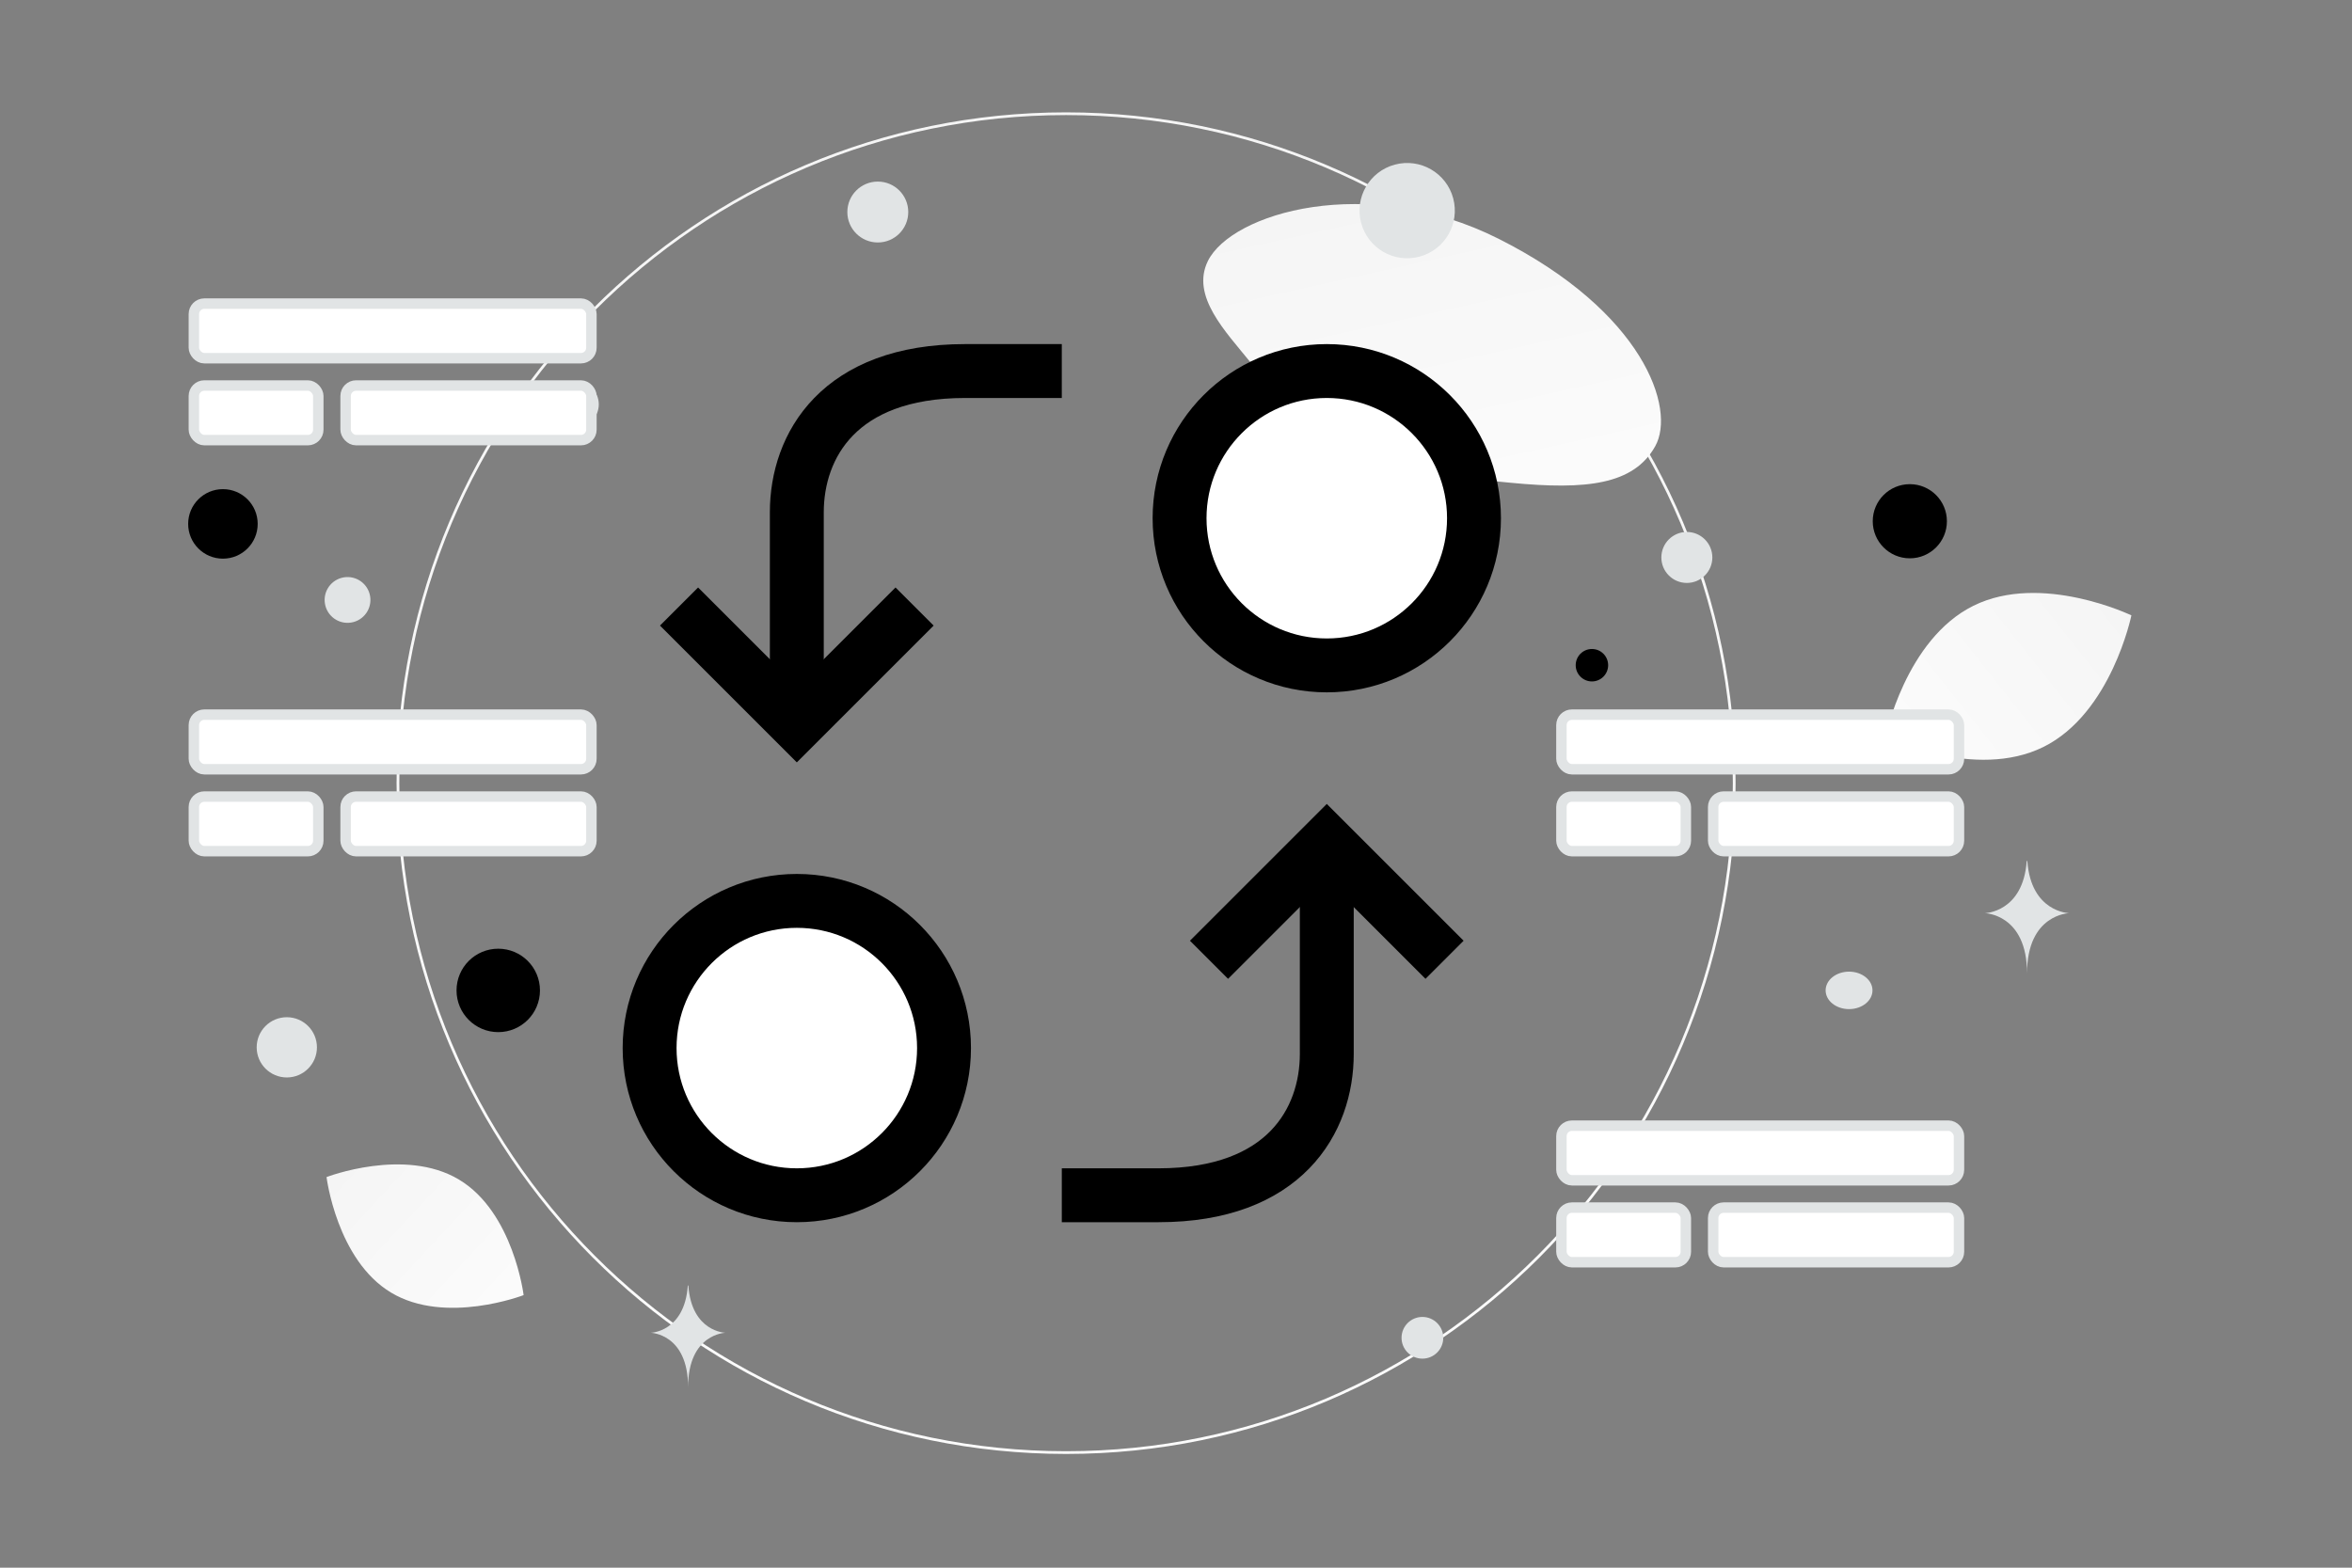 <svg width="900" height="600" viewBox="0 0 900 600" fill="none" xmlns="http://www.w3.org/2000/svg"><rect x="0" y="0" width="900" height="600" fill="#808080" stroke="none"/><path fill="transparent" d="M0 0h900v600H0z"/><path d="M663.603 299.734c0 141.502-114.466 256.21-255.664 256.21-141.198 0-255.663-114.708-255.663-256.21 0-141.502 114.465-256.21 255.663-256.21s255.664 114.708 255.664 256.21z" stroke="url(#a)" stroke-width="1.048"/><path d="M633.359 170.811c-8.255 14.732-26.333 16.756-55.296 13.957-21.782-2.11-41.645-3.742-63.429-15.619-15.247-8.307-27.316-19.546-36.125-30.462-9.546-11.825-22.87-25.321-16.338-38.73 8.976-18.418 60.884-33.93 111.288-8.563 55.369 27.875 67.975 65.019 59.9 79.417z" fill="url(#b)"/><path d="M781.933 285.877c-25.988 12.891-60.48-3.685-60.48-3.685s7.665-37.469 33.667-50.342c25.988-12.892 60.466 3.666 60.466 3.666s-7.666 37.47-33.653 50.361z" fill="url(#c)"/><path d="M149.677 494.735c20.819 12.478 50.687.943 50.687.943s-3.906-31.759-24.737-44.223c-20.818-12.477-50.674-.957-50.674-.957s3.906 31.76 24.724 44.237z" fill="url(#d)"/><circle cx="730.799" cy="199.494" r="14.19" transform="rotate(180 730.799 199.494)" fill="#000"/><circle cx="190.657" cy="379.062" r="15.964" transform="rotate(180 190.657 379.062)" fill="#000"/><circle r="13.303" transform="matrix(-1 0 0 1 85.303 200.511)" fill="#000"/><circle r="6.208" transform="matrix(-1 0 0 1 609.156 254.595)" fill="#000"/><circle r="7.982" transform="matrix(-1 0 0 1 544.288 512.011)" fill="#E1E4E5"/><circle r="11.529" transform="matrix(-1 0 0 1 109.749 400.847)" fill="#E1E4E5"/><circle r="8.775" transform="matrix(-1 0 0 1 220.352 154.765)" fill="#E1E4E5"/><circle r="9.756" transform="matrix(-1 0 0 1 645.478 213.351)" fill="#E1E4E5"/><circle r="8.76" transform="scale(1 -1) rotate(-75 -83.131 -201.463)" fill="#E1E4E5"/><circle r="11.654" transform="matrix(-1 0 0 1 335.893 81.15)" fill="#E1E4E5"/><ellipse rx="8.965" ry="7.172" transform="matrix(-1 0 0 1 707.547 379.048)" fill="#E1E4E5"/><circle r="18.232" transform="scale(1 -1) rotate(-75 216.701 -391.174)" fill="#E1E4E5"/><path d="M775.531 329.516h.234c1.389 19.677 16.022 19.98 16.022 19.98s-16.136.315-16.136 23.051c0-22.736-16.137-23.051-16.137-23.051s14.628-.303 16.017-19.98zM263.194 492.012h.208c1.233 17.808 14.217 18.083 14.217 18.083s-14.318.285-14.318 20.862c0-20.577-14.318-20.862-14.318-20.862s12.979-.275 14.211-18.083z" fill="#E1E4E5"/><path d="M304.904 277.202c0-20.656-.002-67.598-.001-81.117.001-25.477 16.094-54.078 64.378-54.078h37.02" stroke="#000" stroke-width="20.625"/><path d="m349.969 232.137-45.065 45.065-45.065-45.065m247.858 90.13c0 20.656.002 67.597.001 81.117-.001 25.477-16.094 54.078-64.378 54.078h-37.019" stroke="#000" stroke-width="20.625"/><path d="m462.632 367.332 45.065-45.065 45.065 45.065" stroke="#000" stroke-width="20.625"/><circle cx="304.904" cy="401.13" r="56.331" fill="#fff" stroke="#000" stroke-width="20.625"/><circle cx="507.697" cy="198.338" r="56.331" fill="#fff" stroke="#000" stroke-width="20.625"/><rect x="74.185" y="116.197" width="152.124" height="20.903" rx="4" fill="#fff" stroke="#E1E4E5" stroke-width="4"/><rect x="74.185" y="273.514" width="152.124" height="20.903" rx="4" fill="#fff" stroke="#E1E4E5" stroke-width="4"/><rect x="597.486" y="273.514" width="152.124" height="20.903" rx="4" fill="#fff" stroke="#E1E4E5" stroke-width="4"/><rect x="597.486" y="430.832" width="152.124" height="20.903" rx="4" fill="#fff" stroke="#E1E4E5" stroke-width="4"/><rect x="74.185" y="147.55" width="47.611" height="20.903" rx="4" fill="#fff" stroke="#E1E4E5" stroke-width="4"/><rect x="74.185" y="304.868" width="47.611" height="20.903" rx="4" fill="#fff" stroke="#E1E4E5" stroke-width="4"/><rect x="597.486" y="304.868" width="47.611" height="20.903" rx="4" fill="#fff" stroke="#E1E4E5" stroke-width="4"/><rect x="597.486" y="462.186" width="47.611" height="20.903" rx="4" fill="#fff" stroke="#E1E4E5" stroke-width="4"/><rect x="132.248" y="147.55" width="94.062" height="20.903" rx="4" fill="#fff" stroke="#E1E4E5" stroke-width="4"/><rect x="132.248" y="304.868" width="94.062" height="20.903" rx="4" fill="#fff" stroke="#E1E4E5" stroke-width="4"/><rect x="655.548" y="304.868" width="94.062" height="20.903" rx="4" fill="#fff" stroke="#E1E4E5" stroke-width="4"/><rect x="655.548" y="462.186" width="94.062" height="20.903" rx="4" fill="#fff" stroke="#E1E4E5" stroke-width="4"/><defs><linearGradient id="a" x1="418.864" y1="844.348" x2="402.998" y2="-515.565" gradientUnits="userSpaceOnUse"><stop stop-color="#fff"/><stop offset="1" stop-color="#EEE"/></linearGradient><linearGradient id="b" x1="577.751" y1="266.288" x2="504.176" y2="-64.326" gradientUnits="userSpaceOnUse"><stop stop-color="#fff"/><stop offset="1" stop-color="#EEE"/></linearGradient><linearGradient id="c" x1="682.137" y1="326.088" x2="896.484" y2="156.539" gradientUnits="userSpaceOnUse"><stop stop-color="#fff"/><stop offset="1" stop-color="#EEE"/></linearGradient><linearGradient id="d" x1="230.239" y1="534.899" x2="62.726" y2="379.257" gradientUnits="userSpaceOnUse"><stop stop-color="#fff"/><stop offset="1" stop-color="#EEE"/></linearGradient></defs></svg>